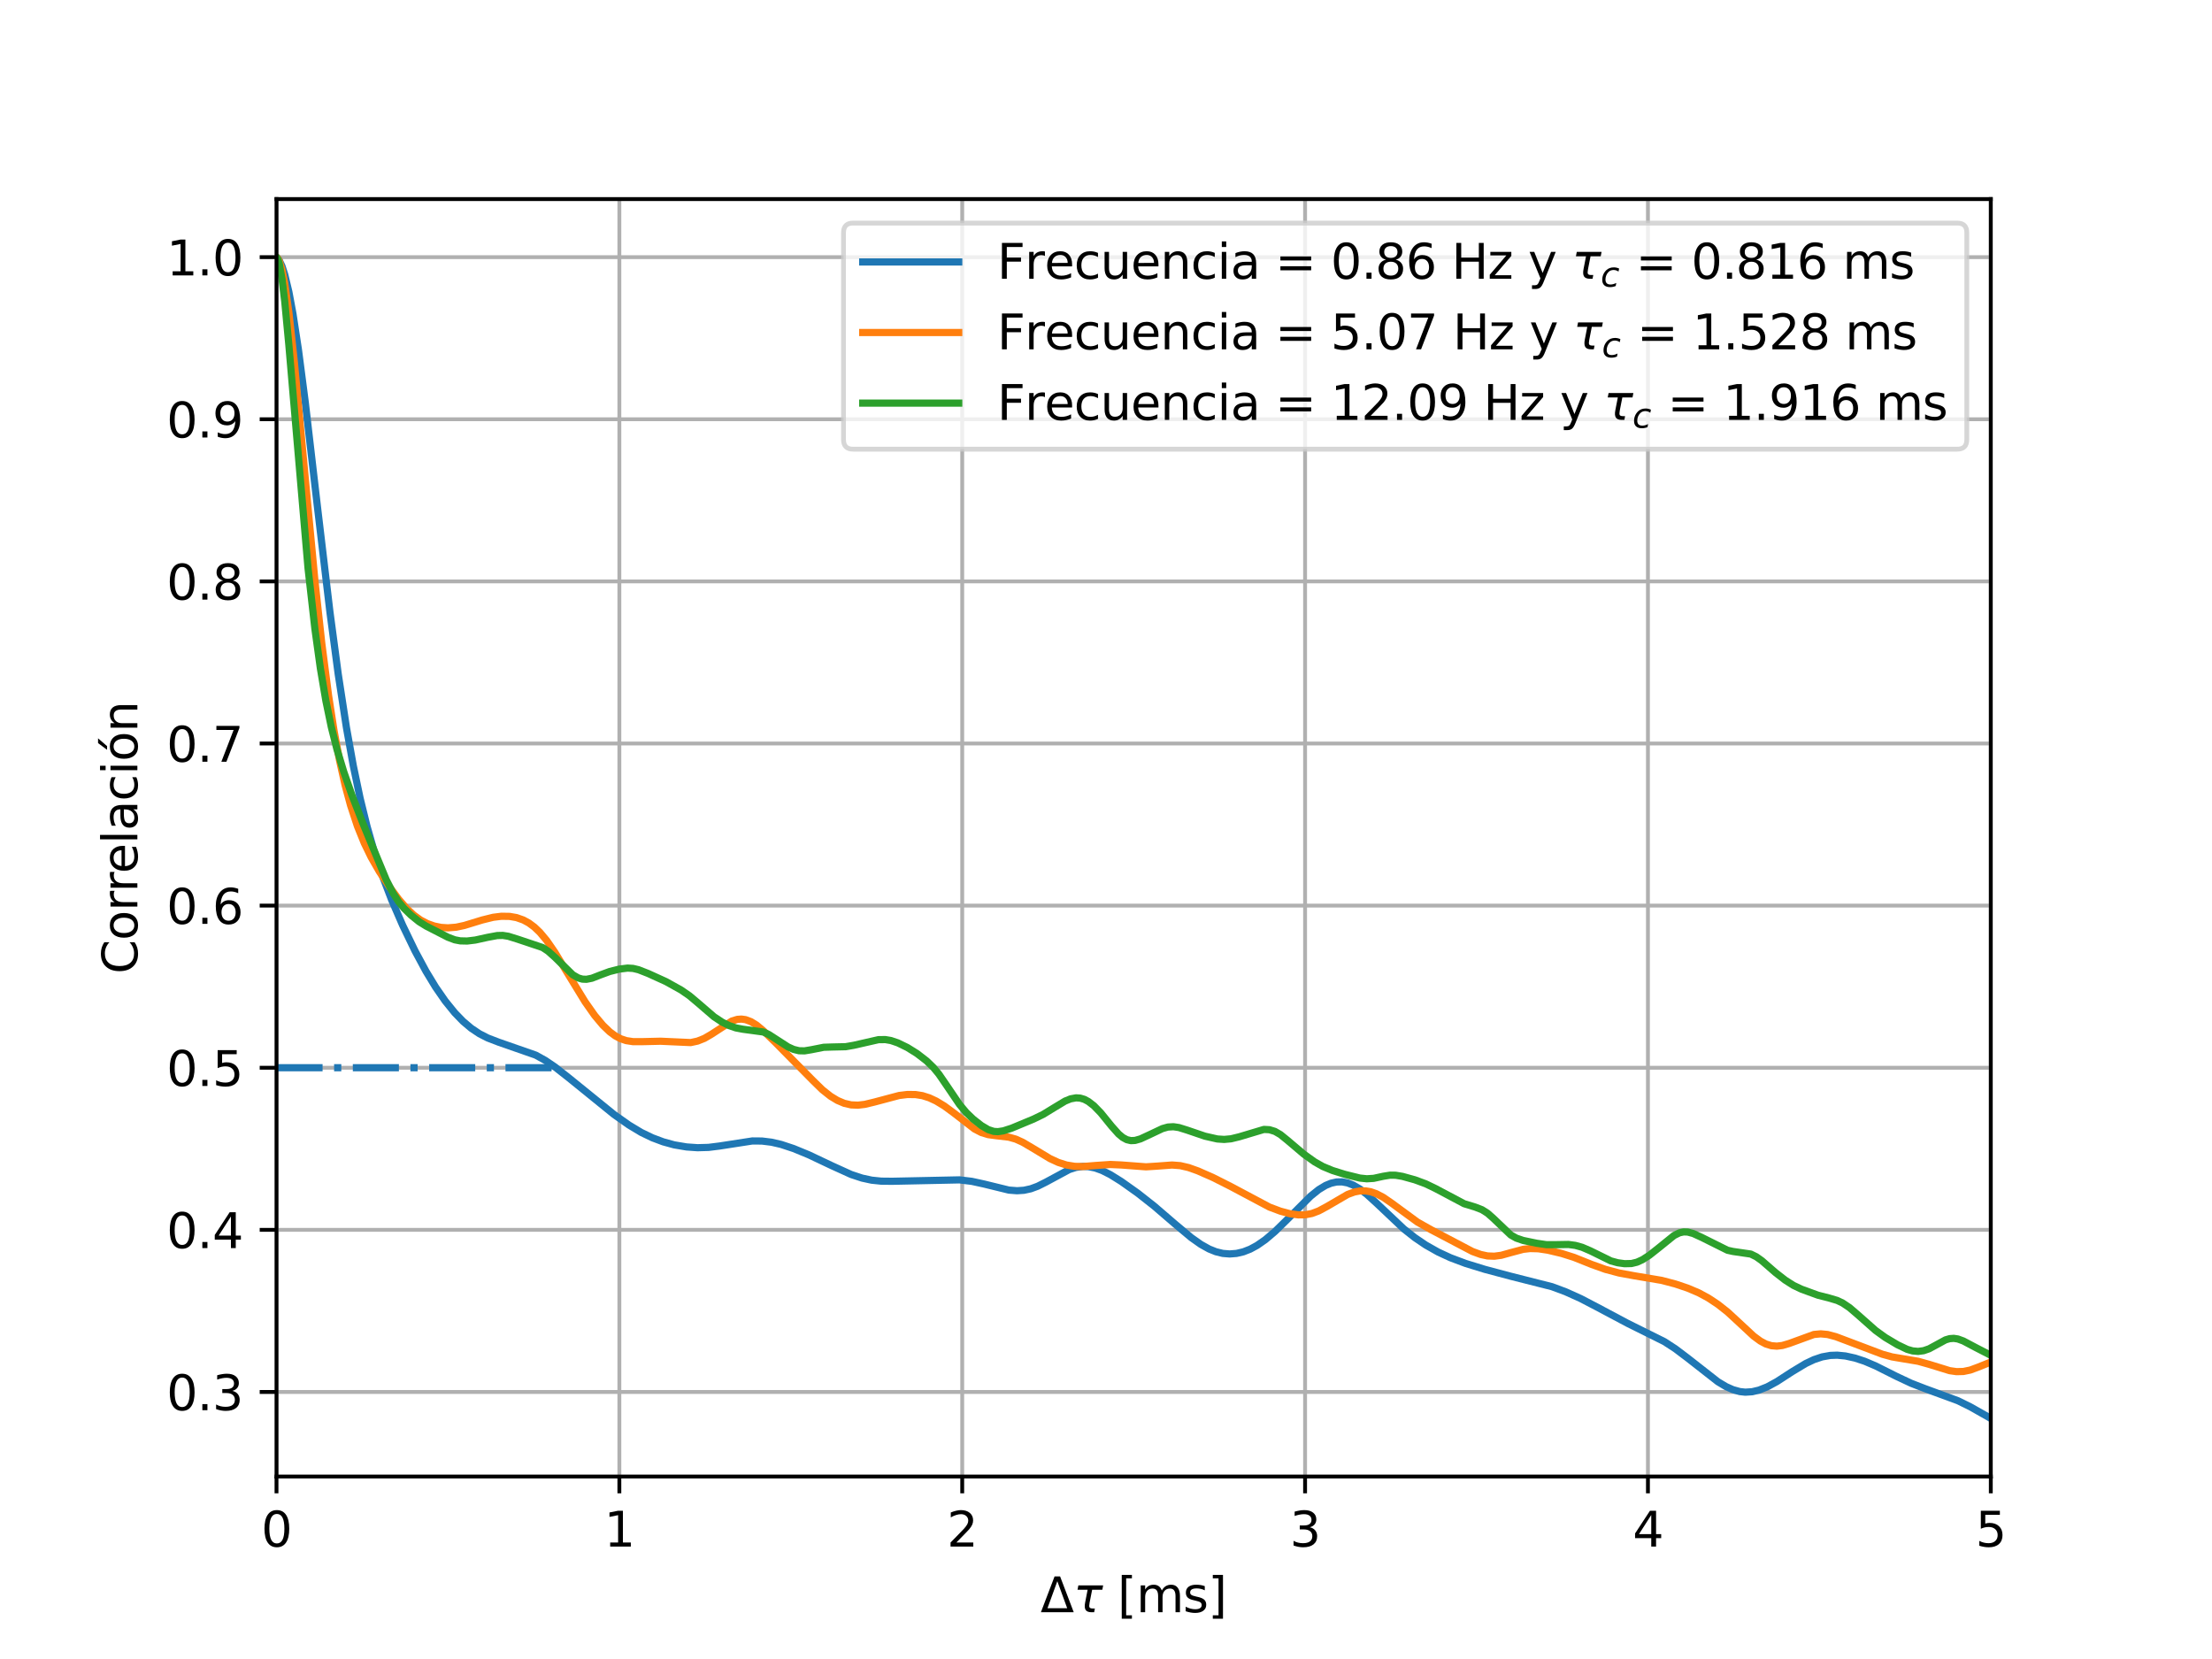 <?xml version="1.0" encoding="utf-8" standalone="no"?>
<!DOCTYPE svg PUBLIC "-//W3C//DTD SVG 1.1//EN"
  "http://www.w3.org/Graphics/SVG/1.1/DTD/svg11.dtd">
<svg xmlns:xlink="http://www.w3.org/1999/xlink" width="460.8pt" height="345.6pt" viewBox="0 0 460.8 345.6" xmlns="http://www.w3.org/2000/svg" version="1.1">
 <defs>
  <style type="text/css">*{stroke-linejoin: round; stroke-linecap: butt}</style>
 </defs>
 <g id="figure_1">
  <g id="patch_1">
   <path d="M 0 345.6 
L 460.8 345.6 
L 460.8 0 
L 0 0 
z
" style="fill: #ffffff"/>
  </g>
  <g id="axes_1">
   <g id="patch_2">
    <path d="M 57.6 307.584 
L 414.72 307.584 
L 414.72 41.472 
L 57.6 41.472 
z
" style="fill: #ffffff"/>
   </g>
   <g id="matplotlib.axis_1">
    <g id="xtick_1">
     <g id="line2d_1">
      <path d="M 57.6 307.584 
L 57.6 41.472 
" clip-path="url(#p042ce2ce62)" style="fill: none; stroke: #b0b0b0; stroke-width: 0.8; stroke-linecap: square"/>
     </g>
     <g id="line2d_2">
      <defs>
       <path id="m5cdf545752" d="M 0 0 
L 0 3.5 
" style="stroke: #000000; stroke-width: 0.8"/>
      </defs>
      <g>
       <use xlink:href="#m5cdf545752" x="57.6" y="307.584" style="stroke: #000000; stroke-width: 0.8"/>
      </g>
     </g>
     <g id="text_1">
      <!-- 0 -->
      <g transform="translate(54.419 322.182)scale(0.1 -0.1)">
       <defs>
        <path id="DejaVuSans-30" d="M 2034 4250 
Q 1547 4250 1301 3770 
Q 1056 3291 1056 2328 
Q 1056 1369 1301 889 
Q 1547 409 2034 409 
Q 2525 409 2770 889 
Q 3016 1369 3016 2328 
Q 3016 3291 2770 3770 
Q 2525 4250 2034 4250 
z
M 2034 4750 
Q 2819 4750 3233 4129 
Q 3647 3509 3647 2328 
Q 3647 1150 3233 529 
Q 2819 -91 2034 -91 
Q 1250 -91 836 529 
Q 422 1150 422 2328 
Q 422 3509 836 4129 
Q 1250 4750 2034 4750 
z
" transform="scale(0.016)"/>
       </defs>
       <use xlink:href="#DejaVuSans-30"/>
      </g>
     </g>
    </g>
    <g id="xtick_2">
     <g id="line2d_3">
      <path d="M 129.024 307.584 
L 129.024 41.472 
" clip-path="url(#p042ce2ce62)" style="fill: none; stroke: #b0b0b0; stroke-width: 0.8; stroke-linecap: square"/>
     </g>
     <g id="line2d_4">
      <g>
       <use xlink:href="#m5cdf545752" x="129.024" y="307.584" style="stroke: #000000; stroke-width: 0.8"/>
      </g>
     </g>
     <g id="text_2">
      <!-- 1 -->
      <g transform="translate(125.843 322.182)scale(0.1 -0.1)">
       <defs>
        <path id="DejaVuSans-31" d="M 794 531 
L 1825 531 
L 1825 4091 
L 703 3866 
L 703 4441 
L 1819 4666 
L 2450 4666 
L 2450 531 
L 3481 531 
L 3481 0 
L 794 0 
L 794 531 
z
" transform="scale(0.016)"/>
       </defs>
       <use xlink:href="#DejaVuSans-31"/>
      </g>
     </g>
    </g>
    <g id="xtick_3">
     <g id="line2d_5">
      <path d="M 200.448 307.584 
L 200.448 41.472 
" clip-path="url(#p042ce2ce62)" style="fill: none; stroke: #b0b0b0; stroke-width: 0.8; stroke-linecap: square"/>
     </g>
     <g id="line2d_6">
      <g>
       <use xlink:href="#m5cdf545752" x="200.448" y="307.584" style="stroke: #000000; stroke-width: 0.8"/>
      </g>
     </g>
     <g id="text_3">
      <!-- 2 -->
      <g transform="translate(197.267 322.182)scale(0.1 -0.1)">
       <defs>
        <path id="DejaVuSans-32" d="M 1228 531 
L 3431 531 
L 3431 0 
L 469 0 
L 469 531 
Q 828 903 1448 1529 
Q 2069 2156 2228 2338 
Q 2531 2678 2651 2914 
Q 2772 3150 2772 3378 
Q 2772 3750 2511 3984 
Q 2250 4219 1831 4219 
Q 1534 4219 1204 4116 
Q 875 4013 500 3803 
L 500 4441 
Q 881 4594 1212 4672 
Q 1544 4750 1819 4750 
Q 2544 4750 2975 4387 
Q 3406 4025 3406 3419 
Q 3406 3131 3298 2873 
Q 3191 2616 2906 2266 
Q 2828 2175 2409 1742 
Q 1991 1309 1228 531 
z
" transform="scale(0.016)"/>
       </defs>
       <use xlink:href="#DejaVuSans-32"/>
      </g>
     </g>
    </g>
    <g id="xtick_4">
     <g id="line2d_7">
      <path d="M 271.872 307.584 
L 271.872 41.472 
" clip-path="url(#p042ce2ce62)" style="fill: none; stroke: #b0b0b0; stroke-width: 0.8; stroke-linecap: square"/>
     </g>
     <g id="line2d_8">
      <g>
       <use xlink:href="#m5cdf545752" x="271.872" y="307.584" style="stroke: #000000; stroke-width: 0.8"/>
      </g>
     </g>
     <g id="text_4">
      <!-- 3 -->
      <g transform="translate(268.691 322.182)scale(0.1 -0.1)">
       <defs>
        <path id="DejaVuSans-33" d="M 2597 2516 
Q 3050 2419 3304 2112 
Q 3559 1806 3559 1356 
Q 3559 666 3084 287 
Q 2609 -91 1734 -91 
Q 1441 -91 1130 -33 
Q 819 25 488 141 
L 488 750 
Q 750 597 1062 519 
Q 1375 441 1716 441 
Q 2309 441 2620 675 
Q 2931 909 2931 1356 
Q 2931 1769 2642 2001 
Q 2353 2234 1838 2234 
L 1294 2234 
L 1294 2753 
L 1863 2753 
Q 2328 2753 2575 2939 
Q 2822 3125 2822 3475 
Q 2822 3834 2567 4026 
Q 2313 4219 1838 4219 
Q 1578 4219 1281 4162 
Q 984 4106 628 3988 
L 628 4550 
Q 988 4650 1302 4700 
Q 1616 4750 1894 4750 
Q 2613 4750 3031 4423 
Q 3450 4097 3450 3541 
Q 3450 3153 3228 2886 
Q 3006 2619 2597 2516 
z
" transform="scale(0.016)"/>
       </defs>
       <use xlink:href="#DejaVuSans-33"/>
      </g>
     </g>
    </g>
    <g id="xtick_5">
     <g id="line2d_9">
      <path d="M 343.296 307.584 
L 343.296 41.472 
" clip-path="url(#p042ce2ce62)" style="fill: none; stroke: #b0b0b0; stroke-width: 0.8; stroke-linecap: square"/>
     </g>
     <g id="line2d_10">
      <g>
       <use xlink:href="#m5cdf545752" x="343.296" y="307.584" style="stroke: #000000; stroke-width: 0.8"/>
      </g>
     </g>
     <g id="text_5">
      <!-- 4 -->
      <g transform="translate(340.115 322.182)scale(0.1 -0.1)">
       <defs>
        <path id="DejaVuSans-34" d="M 2419 4116 
L 825 1625 
L 2419 1625 
L 2419 4116 
z
M 2253 4666 
L 3047 4666 
L 3047 1625 
L 3713 1625 
L 3713 1100 
L 3047 1100 
L 3047 0 
L 2419 0 
L 2419 1100 
L 313 1100 
L 313 1709 
L 2253 4666 
z
" transform="scale(0.016)"/>
       </defs>
       <use xlink:href="#DejaVuSans-34"/>
      </g>
     </g>
    </g>
    <g id="xtick_6">
     <g id="line2d_11">
      <path d="M 414.72 307.584 
L 414.72 41.472 
" clip-path="url(#p042ce2ce62)" style="fill: none; stroke: #b0b0b0; stroke-width: 0.8; stroke-linecap: square"/>
     </g>
     <g id="line2d_12">
      <g>
       <use xlink:href="#m5cdf545752" x="414.72" y="307.584" style="stroke: #000000; stroke-width: 0.8"/>
      </g>
     </g>
     <g id="text_6">
      <!-- 5 -->
      <g transform="translate(411.539 322.182)scale(0.1 -0.1)">
       <defs>
        <path id="DejaVuSans-35" d="M 691 4666 
L 3169 4666 
L 3169 4134 
L 1269 4134 
L 1269 2991 
Q 1406 3038 1543 3061 
Q 1681 3084 1819 3084 
Q 2600 3084 3056 2656 
Q 3513 2228 3513 1497 
Q 3513 744 3044 326 
Q 2575 -91 1722 -91 
Q 1428 -91 1123 -41 
Q 819 9 494 109 
L 494 744 
Q 775 591 1075 516 
Q 1375 441 1709 441 
Q 2250 441 2565 725 
Q 2881 1009 2881 1497 
Q 2881 1984 2565 2268 
Q 2250 2553 1709 2553 
Q 1456 2553 1204 2497 
Q 953 2441 691 2322 
L 691 4666 
z
" transform="scale(0.016)"/>
       </defs>
       <use xlink:href="#DejaVuSans-35"/>
      </g>
     </g>
    </g>
    <g id="text_7">
     <!-- $\Delta \tau$ [ms] -->
     <g transform="translate(216.76 335.861)scale(0.1 -0.1)">
      <defs>
       <path id="DejaVuSans-394" d="M 2188 4044 
L 906 525 
L 3472 525 
L 2188 4044 
z
M 50 0 
L 1831 4666 
L 2547 4666 
L 4325 0 
L 50 0 
z
" transform="scale(0.016)"/>
       <path id="DejaVuSans-Oblique-3c4" d="M 2103 638 
Q 2188 488 2525 488 
L 2800 488 
L 2706 0 
L 2363 0 
Q 1800 0 1600 300 
Q 1403 606 1534 1269 
L 1856 2925 
L 541 2925 
L 653 3500 
L 3881 3500 
L 3769 2925 
L 2444 2925 
L 2113 1234 
Q 2025 781 2103 638 
z
" transform="scale(0.016)"/>
       <path id="DejaVuSans-20" transform="scale(0.016)"/>
       <path id="DejaVuSans-5b" d="M 550 4863 
L 1875 4863 
L 1875 4416 
L 1125 4416 
L 1125 -397 
L 1875 -397 
L 1875 -844 
L 550 -844 
L 550 4863 
z
" transform="scale(0.016)"/>
       <path id="DejaVuSans-6d" d="M 3328 2828 
Q 3544 3216 3844 3400 
Q 4144 3584 4550 3584 
Q 5097 3584 5394 3201 
Q 5691 2819 5691 2113 
L 5691 0 
L 5113 0 
L 5113 2094 
Q 5113 2597 4934 2840 
Q 4756 3084 4391 3084 
Q 3944 3084 3684 2787 
Q 3425 2491 3425 1978 
L 3425 0 
L 2847 0 
L 2847 2094 
Q 2847 2600 2669 2842 
Q 2491 3084 2119 3084 
Q 1678 3084 1418 2786 
Q 1159 2488 1159 1978 
L 1159 0 
L 581 0 
L 581 3500 
L 1159 3500 
L 1159 2956 
Q 1356 3278 1631 3431 
Q 1906 3584 2284 3584 
Q 2666 3584 2933 3390 
Q 3200 3197 3328 2828 
z
" transform="scale(0.016)"/>
       <path id="DejaVuSans-73" d="M 2834 3397 
L 2834 2853 
Q 2591 2978 2328 3040 
Q 2066 3103 1784 3103 
Q 1356 3103 1142 2972 
Q 928 2841 928 2578 
Q 928 2378 1081 2264 
Q 1234 2150 1697 2047 
L 1894 2003 
Q 2506 1872 2764 1633 
Q 3022 1394 3022 966 
Q 3022 478 2636 193 
Q 2250 -91 1575 -91 
Q 1294 -91 989 -36 
Q 684 19 347 128 
L 347 722 
Q 666 556 975 473 
Q 1284 391 1588 391 
Q 1994 391 2212 530 
Q 2431 669 2431 922 
Q 2431 1156 2273 1281 
Q 2116 1406 1581 1522 
L 1381 1569 
Q 847 1681 609 1914 
Q 372 2147 372 2553 
Q 372 3047 722 3315 
Q 1072 3584 1716 3584 
Q 2034 3584 2315 3537 
Q 2597 3491 2834 3397 
z
" transform="scale(0.016)"/>
       <path id="DejaVuSans-5d" d="M 1947 4863 
L 1947 -844 
L 622 -844 
L 622 -397 
L 1369 -397 
L 1369 4416 
L 622 4416 
L 622 4863 
L 1947 4863 
z
" transform="scale(0.016)"/>
      </defs>
      <use xlink:href="#DejaVuSans-394" transform="translate(0 0.016)"/>
      <use xlink:href="#DejaVuSans-Oblique-3c4" transform="translate(68.408 0.016)"/>
      <use xlink:href="#DejaVuSans-20" transform="translate(128.613 0.016)"/>
      <use xlink:href="#DejaVuSans-5b" transform="translate(160.4 0.016)"/>
      <use xlink:href="#DejaVuSans-6d" transform="translate(199.414 0.016)"/>
      <use xlink:href="#DejaVuSans-73" transform="translate(296.826 0.016)"/>
      <use xlink:href="#DejaVuSans-5d" transform="translate(348.926 0.016)"/>
     </g>
    </g>
   </g>
   <g id="matplotlib.axis_2">
    <g id="ytick_1">
     <g id="line2d_13">
      <path d="M 57.6 289.972 
L 414.72 289.972 
" clip-path="url(#p042ce2ce62)" style="fill: none; stroke: #b0b0b0; stroke-width: 0.8; stroke-linecap: square"/>
     </g>
     <g id="line2d_14">
      <defs>
       <path id="mdf284d1ed4" d="M 0 0 
L -3.5 0 
" style="stroke: #000000; stroke-width: 0.8"/>
      </defs>
      <g>
       <use xlink:href="#mdf284d1ed4" x="57.6" y="289.972" style="stroke: #000000; stroke-width: 0.8"/>
      </g>
     </g>
     <g id="text_8">
      <!-- 0.3 -->
      <g transform="translate(34.697 293.771)scale(0.1 -0.1)">
       <defs>
        <path id="DejaVuSans-2e" d="M 684 794 
L 1344 794 
L 1344 0 
L 684 0 
L 684 794 
z
" transform="scale(0.016)"/>
       </defs>
       <use xlink:href="#DejaVuSans-30"/>
       <use xlink:href="#DejaVuSans-2e" x="63.623"/>
       <use xlink:href="#DejaVuSans-33" x="95.41"/>
      </g>
     </g>
    </g>
    <g id="ytick_2">
     <g id="line2d_15">
      <path d="M 57.6 256.2 
L 414.72 256.2 
" clip-path="url(#p042ce2ce62)" style="fill: none; stroke: #b0b0b0; stroke-width: 0.8; stroke-linecap: square"/>
     </g>
     <g id="line2d_16">
      <g>
       <use xlink:href="#mdf284d1ed4" x="57.6" y="256.2" style="stroke: #000000; stroke-width: 0.8"/>
      </g>
     </g>
     <g id="text_9">
      <!-- 0.4 -->
      <g transform="translate(34.697 259.999)scale(0.1 -0.1)">
       <use xlink:href="#DejaVuSans-30"/>
       <use xlink:href="#DejaVuSans-2e" x="63.623"/>
       <use xlink:href="#DejaVuSans-34" x="95.41"/>
      </g>
     </g>
    </g>
    <g id="ytick_3">
     <g id="line2d_17">
      <path d="M 57.6 222.428 
L 414.72 222.428 
" clip-path="url(#p042ce2ce62)" style="fill: none; stroke: #b0b0b0; stroke-width: 0.8; stroke-linecap: square"/>
     </g>
     <g id="line2d_18">
      <g>
       <use xlink:href="#mdf284d1ed4" x="57.6" y="222.428" style="stroke: #000000; stroke-width: 0.8"/>
      </g>
     </g>
     <g id="text_10">
      <!-- 0.5 -->
      <g transform="translate(34.697 226.227)scale(0.1 -0.1)">
       <use xlink:href="#DejaVuSans-30"/>
       <use xlink:href="#DejaVuSans-2e" x="63.623"/>
       <use xlink:href="#DejaVuSans-35" x="95.41"/>
      </g>
     </g>
    </g>
    <g id="ytick_4">
     <g id="line2d_19">
      <path d="M 57.6 188.656 
L 414.72 188.656 
" clip-path="url(#p042ce2ce62)" style="fill: none; stroke: #b0b0b0; stroke-width: 0.8; stroke-linecap: square"/>
     </g>
     <g id="line2d_20">
      <g>
       <use xlink:href="#mdf284d1ed4" x="57.6" y="188.656" style="stroke: #000000; stroke-width: 0.8"/>
      </g>
     </g>
     <g id="text_11">
      <!-- 0.6 -->
      <g transform="translate(34.697 192.455)scale(0.1 -0.1)">
       <defs>
        <path id="DejaVuSans-36" d="M 2113 2584 
Q 1688 2584 1439 2293 
Q 1191 2003 1191 1497 
Q 1191 994 1439 701 
Q 1688 409 2113 409 
Q 2538 409 2786 701 
Q 3034 994 3034 1497 
Q 3034 2003 2786 2293 
Q 2538 2584 2113 2584 
z
M 3366 4563 
L 3366 3988 
Q 3128 4100 2886 4159 
Q 2644 4219 2406 4219 
Q 1781 4219 1451 3797 
Q 1122 3375 1075 2522 
Q 1259 2794 1537 2939 
Q 1816 3084 2150 3084 
Q 2853 3084 3261 2657 
Q 3669 2231 3669 1497 
Q 3669 778 3244 343 
Q 2819 -91 2113 -91 
Q 1303 -91 875 529 
Q 447 1150 447 2328 
Q 447 3434 972 4092 
Q 1497 4750 2381 4750 
Q 2619 4750 2861 4703 
Q 3103 4656 3366 4563 
z
" transform="scale(0.016)"/>
       </defs>
       <use xlink:href="#DejaVuSans-30"/>
       <use xlink:href="#DejaVuSans-2e" x="63.623"/>
       <use xlink:href="#DejaVuSans-36" x="95.41"/>
      </g>
     </g>
    </g>
    <g id="ytick_5">
     <g id="line2d_21">
      <path d="M 57.6 154.884 
L 414.72 154.884 
" clip-path="url(#p042ce2ce62)" style="fill: none; stroke: #b0b0b0; stroke-width: 0.8; stroke-linecap: square"/>
     </g>
     <g id="line2d_22">
      <g>
       <use xlink:href="#mdf284d1ed4" x="57.6" y="154.884" style="stroke: #000000; stroke-width: 0.8"/>
      </g>
     </g>
     <g id="text_12">
      <!-- 0.7 -->
      <g transform="translate(34.697 158.683)scale(0.1 -0.1)">
       <defs>
        <path id="DejaVuSans-37" d="M 525 4666 
L 3525 4666 
L 3525 4397 
L 1831 0 
L 1172 0 
L 2766 4134 
L 525 4134 
L 525 4666 
z
" transform="scale(0.016)"/>
       </defs>
       <use xlink:href="#DejaVuSans-30"/>
       <use xlink:href="#DejaVuSans-2e" x="63.623"/>
       <use xlink:href="#DejaVuSans-37" x="95.41"/>
      </g>
     </g>
    </g>
    <g id="ytick_6">
     <g id="line2d_23">
      <path d="M 57.6 121.112 
L 414.72 121.112 
" clip-path="url(#p042ce2ce62)" style="fill: none; stroke: #b0b0b0; stroke-width: 0.8; stroke-linecap: square"/>
     </g>
     <g id="line2d_24">
      <g>
       <use xlink:href="#mdf284d1ed4" x="57.6" y="121.112" style="stroke: #000000; stroke-width: 0.8"/>
      </g>
     </g>
     <g id="text_13">
      <!-- 0.8 -->
      <g transform="translate(34.697 124.911)scale(0.1 -0.1)">
       <defs>
        <path id="DejaVuSans-38" d="M 2034 2216 
Q 1584 2216 1326 1975 
Q 1069 1734 1069 1313 
Q 1069 891 1326 650 
Q 1584 409 2034 409 
Q 2484 409 2743 651 
Q 3003 894 3003 1313 
Q 3003 1734 2745 1975 
Q 2488 2216 2034 2216 
z
M 1403 2484 
Q 997 2584 770 2862 
Q 544 3141 544 3541 
Q 544 4100 942 4425 
Q 1341 4750 2034 4750 
Q 2731 4750 3128 4425 
Q 3525 4100 3525 3541 
Q 3525 3141 3298 2862 
Q 3072 2584 2669 2484 
Q 3125 2378 3379 2068 
Q 3634 1759 3634 1313 
Q 3634 634 3220 271 
Q 2806 -91 2034 -91 
Q 1263 -91 848 271 
Q 434 634 434 1313 
Q 434 1759 690 2068 
Q 947 2378 1403 2484 
z
M 1172 3481 
Q 1172 3119 1398 2916 
Q 1625 2713 2034 2713 
Q 2441 2713 2670 2916 
Q 2900 3119 2900 3481 
Q 2900 3844 2670 4047 
Q 2441 4250 2034 4250 
Q 1625 4250 1398 4047 
Q 1172 3844 1172 3481 
z
" transform="scale(0.016)"/>
       </defs>
       <use xlink:href="#DejaVuSans-30"/>
       <use xlink:href="#DejaVuSans-2e" x="63.623"/>
       <use xlink:href="#DejaVuSans-38" x="95.41"/>
      </g>
     </g>
    </g>
    <g id="ytick_7">
     <g id="line2d_25">
      <path d="M 57.6 87.34 
L 414.72 87.34 
" clip-path="url(#p042ce2ce62)" style="fill: none; stroke: #b0b0b0; stroke-width: 0.8; stroke-linecap: square"/>
     </g>
     <g id="line2d_26">
      <g>
       <use xlink:href="#mdf284d1ed4" x="57.6" y="87.34" style="stroke: #000000; stroke-width: 0.8"/>
      </g>
     </g>
     <g id="text_14">
      <!-- 0.9 -->
      <g transform="translate(34.697 91.139)scale(0.1 -0.1)">
       <defs>
        <path id="DejaVuSans-39" d="M 703 97 
L 703 672 
Q 941 559 1184 500 
Q 1428 441 1663 441 
Q 2288 441 2617 861 
Q 2947 1281 2994 2138 
Q 2813 1869 2534 1725 
Q 2256 1581 1919 1581 
Q 1219 1581 811 2004 
Q 403 2428 403 3163 
Q 403 3881 828 4315 
Q 1253 4750 1959 4750 
Q 2769 4750 3195 4129 
Q 3622 3509 3622 2328 
Q 3622 1225 3098 567 
Q 2575 -91 1691 -91 
Q 1453 -91 1209 -44 
Q 966 3 703 97 
z
M 1959 2075 
Q 2384 2075 2632 2365 
Q 2881 2656 2881 3163 
Q 2881 3666 2632 3958 
Q 2384 4250 1959 4250 
Q 1534 4250 1286 3958 
Q 1038 3666 1038 3163 
Q 1038 2656 1286 2365 
Q 1534 2075 1959 2075 
z
" transform="scale(0.016)"/>
       </defs>
       <use xlink:href="#DejaVuSans-30"/>
       <use xlink:href="#DejaVuSans-2e" x="63.623"/>
       <use xlink:href="#DejaVuSans-39" x="95.41"/>
      </g>
     </g>
    </g>
    <g id="ytick_8">
     <g id="line2d_27">
      <path d="M 57.6 53.568 
L 414.72 53.568 
" clip-path="url(#p042ce2ce62)" style="fill: none; stroke: #b0b0b0; stroke-width: 0.8; stroke-linecap: square"/>
     </g>
     <g id="line2d_28">
      <g>
       <use xlink:href="#mdf284d1ed4" x="57.6" y="53.568" style="stroke: #000000; stroke-width: 0.8"/>
      </g>
     </g>
     <g id="text_15">
      <!-- 1.0 -->
      <g transform="translate(34.697 57.367)scale(0.1 -0.1)">
       <use xlink:href="#DejaVuSans-31"/>
       <use xlink:href="#DejaVuSans-2e" x="63.623"/>
       <use xlink:href="#DejaVuSans-30" x="95.41"/>
      </g>
     </g>
    </g>
    <g id="text_16">
     <!-- Correlación -->
     <g transform="translate(28.617 202.886)rotate(-90)scale(0.1 -0.1)">
      <defs>
       <path id="DejaVuSans-43" d="M 4122 4306 
L 4122 3641 
Q 3803 3938 3442 4084 
Q 3081 4231 2675 4231 
Q 1875 4231 1450 3742 
Q 1025 3253 1025 2328 
Q 1025 1406 1450 917 
Q 1875 428 2675 428 
Q 3081 428 3442 575 
Q 3803 722 4122 1019 
L 4122 359 
Q 3791 134 3420 21 
Q 3050 -91 2638 -91 
Q 1578 -91 968 557 
Q 359 1206 359 2328 
Q 359 3453 968 4101 
Q 1578 4750 2638 4750 
Q 3056 4750 3426 4639 
Q 3797 4528 4122 4306 
z
" transform="scale(0.016)"/>
       <path id="DejaVuSans-6f" d="M 1959 3097 
Q 1497 3097 1228 2736 
Q 959 2375 959 1747 
Q 959 1119 1226 758 
Q 1494 397 1959 397 
Q 2419 397 2687 759 
Q 2956 1122 2956 1747 
Q 2956 2369 2687 2733 
Q 2419 3097 1959 3097 
z
M 1959 3584 
Q 2709 3584 3137 3096 
Q 3566 2609 3566 1747 
Q 3566 888 3137 398 
Q 2709 -91 1959 -91 
Q 1206 -91 779 398 
Q 353 888 353 1747 
Q 353 2609 779 3096 
Q 1206 3584 1959 3584 
z
" transform="scale(0.016)"/>
       <path id="DejaVuSans-72" d="M 2631 2963 
Q 2534 3019 2420 3045 
Q 2306 3072 2169 3072 
Q 1681 3072 1420 2755 
Q 1159 2438 1159 1844 
L 1159 0 
L 581 0 
L 581 3500 
L 1159 3500 
L 1159 2956 
Q 1341 3275 1631 3429 
Q 1922 3584 2338 3584 
Q 2397 3584 2469 3576 
Q 2541 3569 2628 3553 
L 2631 2963 
z
" transform="scale(0.016)"/>
       <path id="DejaVuSans-65" d="M 3597 1894 
L 3597 1613 
L 953 1613 
Q 991 1019 1311 708 
Q 1631 397 2203 397 
Q 2534 397 2845 478 
Q 3156 559 3463 722 
L 3463 178 
Q 3153 47 2828 -22 
Q 2503 -91 2169 -91 
Q 1331 -91 842 396 
Q 353 884 353 1716 
Q 353 2575 817 3079 
Q 1281 3584 2069 3584 
Q 2775 3584 3186 3129 
Q 3597 2675 3597 1894 
z
M 3022 2063 
Q 3016 2534 2758 2815 
Q 2500 3097 2075 3097 
Q 1594 3097 1305 2825 
Q 1016 2553 972 2059 
L 3022 2063 
z
" transform="scale(0.016)"/>
       <path id="DejaVuSans-6c" d="M 603 4863 
L 1178 4863 
L 1178 0 
L 603 0 
L 603 4863 
z
" transform="scale(0.016)"/>
       <path id="DejaVuSans-61" d="M 2194 1759 
Q 1497 1759 1228 1600 
Q 959 1441 959 1056 
Q 959 750 1161 570 
Q 1363 391 1709 391 
Q 2188 391 2477 730 
Q 2766 1069 2766 1631 
L 2766 1759 
L 2194 1759 
z
M 3341 1997 
L 3341 0 
L 2766 0 
L 2766 531 
Q 2569 213 2275 61 
Q 1981 -91 1556 -91 
Q 1019 -91 701 211 
Q 384 513 384 1019 
Q 384 1609 779 1909 
Q 1175 2209 1959 2209 
L 2766 2209 
L 2766 2266 
Q 2766 2663 2505 2880 
Q 2244 3097 1772 3097 
Q 1472 3097 1187 3025 
Q 903 2953 641 2809 
L 641 3341 
Q 956 3463 1253 3523 
Q 1550 3584 1831 3584 
Q 2591 3584 2966 3190 
Q 3341 2797 3341 1997 
z
" transform="scale(0.016)"/>
       <path id="DejaVuSans-63" d="M 3122 3366 
L 3122 2828 
Q 2878 2963 2633 3030 
Q 2388 3097 2138 3097 
Q 1578 3097 1268 2742 
Q 959 2388 959 1747 
Q 959 1106 1268 751 
Q 1578 397 2138 397 
Q 2388 397 2633 464 
Q 2878 531 3122 666 
L 3122 134 
Q 2881 22 2623 -34 
Q 2366 -91 2075 -91 
Q 1284 -91 818 406 
Q 353 903 353 1747 
Q 353 2603 823 3093 
Q 1294 3584 2113 3584 
Q 2378 3584 2631 3529 
Q 2884 3475 3122 3366 
z
" transform="scale(0.016)"/>
       <path id="DejaVuSans-69" d="M 603 3500 
L 1178 3500 
L 1178 0 
L 603 0 
L 603 3500 
z
M 603 4863 
L 1178 4863 
L 1178 4134 
L 603 4134 
L 603 4863 
z
" transform="scale(0.016)"/>
       <path id="DejaVuSans-f3" d="M 1959 3097 
Q 1497 3097 1228 2736 
Q 959 2375 959 1747 
Q 959 1119 1226 758 
Q 1494 397 1959 397 
Q 2419 397 2687 759 
Q 2956 1122 2956 1747 
Q 2956 2369 2687 2733 
Q 2419 3097 1959 3097 
z
M 1959 3584 
Q 2709 3584 3137 3096 
Q 3566 2609 3566 1747 
Q 3566 888 3137 398 
Q 2709 -91 1959 -91 
Q 1206 -91 779 398 
Q 353 888 353 1747 
Q 353 2609 779 3096 
Q 1206 3584 1959 3584 
z
M 2394 5119 
L 3016 5119 
L 1998 3944 
L 1519 3944 
L 2394 5119 
z
" transform="scale(0.016)"/>
       <path id="DejaVuSans-6e" d="M 3513 2113 
L 3513 0 
L 2938 0 
L 2938 2094 
Q 2938 2591 2744 2837 
Q 2550 3084 2163 3084 
Q 1697 3084 1428 2787 
Q 1159 2491 1159 1978 
L 1159 0 
L 581 0 
L 581 3500 
L 1159 3500 
L 1159 2956 
Q 1366 3272 1645 3428 
Q 1925 3584 2291 3584 
Q 2894 3584 3203 3211 
Q 3513 2838 3513 2113 
z
" transform="scale(0.016)"/>
      </defs>
      <use xlink:href="#DejaVuSans-43"/>
      <use xlink:href="#DejaVuSans-6f" x="69.824"/>
      <use xlink:href="#DejaVuSans-72" x="131.006"/>
      <use xlink:href="#DejaVuSans-72" x="170.369"/>
      <use xlink:href="#DejaVuSans-65" x="209.232"/>
      <use xlink:href="#DejaVuSans-6c" x="270.756"/>
      <use xlink:href="#DejaVuSans-61" x="298.539"/>
      <use xlink:href="#DejaVuSans-63" x="359.818"/>
      <use xlink:href="#DejaVuSans-69" x="414.799"/>
      <use xlink:href="#DejaVuSans-f3" x="442.582"/>
      <use xlink:href="#DejaVuSans-6e" x="503.764"/>
     </g>
    </g>
   </g>
   <g id="line2d_29">
    <path d="M 57.314 53.842 
L 57.6 53.568 
L 58.171 54.245 
L 58.743 55.462 
L 59.314 57.215 
L 60.171 60.786 
L 61.028 65.387 
L 62.171 72.874 
L 63.6 83.876 
L 66.171 105.947 
L 68.742 127.571 
L 70.456 140.421 
L 72.17 151.578 
L 73.599 159.527 
L 75.027 166.334 
L 76.456 172.145 
L 77.884 177.131 
L 79.599 182.287 
L 81.598 187.5 
L 83.884 192.766 
L 86.455 198.09 
L 88.741 202.331 
L 90.741 205.63 
L 92.741 208.516 
L 94.74 210.987 
L 96.455 212.759 
L 98.169 214.208 
L 99.883 215.353 
L 101.597 216.229 
L 103.883 217.107 
L 111.597 219.799 
L 113.596 220.903 
L 115.596 222.261 
L 118.453 224.505 
L 127.881 232.147 
L 131.024 234.367 
L 133.595 235.912 
L 135.881 237.014 
L 138.166 237.869 
L 140.452 238.496 
L 143.023 238.929 
L 145.309 239.089 
L 147.594 239.024 
L 149.88 238.738 
L 156.737 237.68 
L 158.736 237.698 
L 160.736 237.945 
L 162.736 238.408 
L 165.307 239.259 
L 168.45 240.553 
L 173.307 242.849 
L 177.307 244.666 
L 179.592 245.42 
L 181.592 245.852 
L 183.592 246.058 
L 185.878 246.081 
L 199.877 245.787 
L 202.448 246.097 
L 205.019 246.658 
L 210.162 247.917 
L 211.876 248.051 
L 213.304 247.956 
L 214.733 247.644 
L 216.161 247.117 
L 217.875 246.261 
L 222.732 243.644 
L 224.161 243.188 
L 225.589 242.991 
L 226.732 243.031 
L 228.161 243.318 
L 229.589 243.836 
L 231.303 244.7 
L 233.589 246.123 
L 237.017 248.56 
L 240.445 251.258 
L 244.731 254.946 
L 248.159 257.817 
L 250.159 259.23 
L 251.873 260.187 
L 253.302 260.76 
L 254.73 261.108 
L 256.159 261.222 
L 257.587 261.11 
L 259.016 260.776 
L 260.444 260.219 
L 261.873 259.443 
L 263.587 258.251 
L 265.587 256.554 
L 268.158 254.037 
L 273.015 249.189 
L 274.729 247.811 
L 276.157 246.947 
L 277.3 246.478 
L 278.443 246.226 
L 279.586 246.206 
L 280.729 246.424 
L 281.871 246.865 
L 283.3 247.698 
L 284.728 248.791 
L 286.728 250.61 
L 292.442 256.009 
L 294.728 257.818 
L 297.013 259.366 
L 299.585 260.821 
L 302.156 262.011 
L 305.298 263.191 
L 309.298 264.423 
L 314.726 265.867 
L 323.297 268.038 
L 326.154 269.102 
L 329.297 270.519 
L 332.725 272.306 
L 339.011 275.653 
L 346.724 279.489 
L 349.01 280.975 
L 351.581 282.917 
L 357.866 287.839 
L 359.581 288.862 
L 361.009 289.495 
L 362.438 289.891 
L 363.58 290.016 
L 365.009 289.922 
L 366.437 289.583 
L 368.152 288.904 
L 370.151 287.814 
L 373.294 285.775 
L 376.151 284.053 
L 377.865 283.241 
L 379.579 282.664 
L 381.294 282.357 
L 382.722 282.307 
L 384.436 282.473 
L 386.436 282.914 
L 388.436 283.57 
L 390.722 284.543 
L 395.007 286.694 
L 398.15 288.17 
L 401.007 289.273 
L 407.863 291.792 
L 410.435 293.056 
L 414.149 295.153 
L 414.434 295.321 
L 414.434 295.321 
" clip-path="url(#p042ce2ce62)" style="fill: none; stroke: #1f77b4; stroke-width: 1.5; stroke-linecap: square"/>
   </g>
   <g id="LineCollection_1">
    <path d="M 57.6 222.428 
L 115.882 222.428 
" clip-path="url(#p042ce2ce62)" style="fill: none; stroke-dasharray: 9.6,2.4,1.5,2.4; stroke-dashoffset: 0; stroke: #1f77b4; stroke-width: 1.5"/>
   </g>
   <g id="line2d_30">
    <path d="M 57.314 53.834 
L 57.6 53.568 
L 57.886 53.834 
L 58.171 54.363 
L 58.743 56.224 
L 59.314 59.095 
L 60.171 65.061 
L 61.314 75.409 
L 63.028 93.683 
L 65.599 120.95 
L 67.028 133.982 
L 68.456 144.98 
L 69.599 152.313 
L 70.742 158.448 
L 71.885 163.54 
L 73.028 167.771 
L 74.456 172.107 
L 75.885 175.635 
L 77.313 178.572 
L 79.027 181.561 
L 81.027 184.602 
L 83.027 187.304 
L 84.741 189.283 
L 86.17 190.618 
L 87.598 191.653 
L 89.027 192.401 
L 90.455 192.906 
L 91.884 193.197 
L 93.312 193.289 
L 95.026 193.152 
L 96.74 192.786 
L 100.454 191.652 
L 102.74 191.087 
L 104.454 190.875 
L 106.168 190.903 
L 107.597 191.151 
L 109.025 191.654 
L 110.168 192.275 
L 111.311 193.122 
L 112.454 194.211 
L 113.882 195.917 
L 115.596 198.396 
L 118.168 202.628 
L 121.882 208.692 
L 123.881 211.538 
L 125.596 213.581 
L 127.024 214.948 
L 128.167 215.789 
L 129.31 216.394 
L 130.452 216.78 
L 131.881 216.996 
L 133.595 216.999 
L 137.595 216.906 
L 143.88 217.187 
L 145.309 216.88 
L 146.737 216.311 
L 148.166 215.48 
L 152.451 212.702 
L 153.594 212.354 
L 154.451 212.293 
L 155.308 212.409 
L 156.451 212.834 
L 157.594 213.54 
L 159.022 214.724 
L 161.593 217.231 
L 169.307 225.056 
L 171.307 227.011 
L 173.021 228.371 
L 174.45 229.237 
L 175.878 229.84 
L 177.307 230.169 
L 178.735 230.227 
L 180.164 230.057 
L 182.163 229.576 
L 187.306 228.21 
L 189.02 228.001 
L 190.734 228.018 
L 192.163 228.246 
L 193.591 228.699 
L 195.02 229.365 
L 196.734 230.404 
L 198.734 231.88 
L 203.019 235.196 
L 204.448 235.935 
L 205.876 236.367 
L 207.59 236.595 
L 210.162 236.895 
L 211.59 237.296 
L 213.019 237.94 
L 215.018 239.115 
L 218.733 241.357 
L 220.447 242.148 
L 222.161 242.692 
L 223.875 242.97 
L 225.589 243.011 
L 228.161 242.798 
L 231.303 242.582 
L 233.589 242.686 
L 238.731 243.072 
L 241.017 242.927 
L 244.159 242.693 
L 245.874 242.824 
L 247.588 243.222 
L 249.588 243.935 
L 252.73 245.322 
L 256.444 247.196 
L 264.444 251.452 
L 266.729 252.308 
L 268.729 252.841 
L 270.444 253.08 
L 271.872 253.062 
L 273.3 252.791 
L 274.729 252.251 
L 276.443 251.328 
L 280.729 248.829 
L 282.157 248.308 
L 283.3 248.092 
L 284.443 248.078 
L 285.585 248.277 
L 286.728 248.678 
L 288.157 249.427 
L 289.871 250.609 
L 295.299 254.591 
L 298.156 256.196 
L 306.727 260.701 
L 308.441 261.327 
L 309.87 261.634 
L 311.298 261.691 
L 312.727 261.501 
L 314.726 260.946 
L 317.298 260.259 
L 318.726 260.095 
L 320.44 260.139 
L 322.44 260.437 
L 325.297 261.114 
L 327.868 261.925 
L 331.582 263.41 
L 334.439 264.433 
L 337.296 265.192 
L 340.439 265.766 
L 346.153 266.726 
L 349.01 267.478 
L 351.581 268.342 
L 353.867 269.312 
L 355.867 270.393 
L 357.866 271.716 
L 359.866 273.289 
L 362.152 275.398 
L 365.295 278.323 
L 366.723 279.374 
L 367.866 279.979 
L 369.009 280.332 
L 370.151 280.428 
L 371.294 280.29 
L 372.723 279.869 
L 377.865 277.996 
L 379.294 277.864 
L 380.722 277.999 
L 382.436 278.453 
L 385.293 279.528 
L 392.15 282.118 
L 394.15 282.668 
L 396.721 283.102 
L 399.578 283.577 
L 401.864 284.214 
L 406.149 285.534 
L 407.578 285.738 
L 409.006 285.704 
L 410.435 285.408 
L 412.149 284.775 
L 414.434 283.854 
L 414.434 283.854 
" clip-path="url(#p042ce2ce62)" style="fill: none; stroke: #ff7f0e; stroke-width: 1.5; stroke-linecap: square"/>
   </g>
   <g id="line2d_31">
    <path d="M 57.314 54.022 
L 57.6 53.568 
L 57.886 54.022 
L 58.171 54.931 
L 58.743 58.076 
L 59.314 62.753 
L 60.171 71.837 
L 64.171 118.363 
L 65.599 130.986 
L 66.742 139.232 
L 67.885 145.99 
L 69.028 151.489 
L 70.171 156.012 
L 71.599 160.746 
L 73.313 165.656 
L 75.599 171.521 
L 80.456 183.258 
L 81.884 186.07 
L 83.027 187.836 
L 84.17 189.224 
L 85.598 190.627 
L 87.312 192.011 
L 88.741 192.901 
L 93.312 195.244 
L 94.74 195.781 
L 95.883 195.999 
L 97.312 196.033 
L 99.026 195.825 
L 101.597 195.26 
L 103.597 194.889 
L 104.74 194.864 
L 105.883 195.041 
L 107.882 195.663 
L 113.025 197.386 
L 114.168 198.142 
L 115.596 199.416 
L 119.31 203.06 
L 120.453 203.719 
L 121.31 203.968 
L 122.167 204.006 
L 123.31 203.781 
L 125.024 203.113 
L 127.024 202.377 
L 129.024 201.88 
L 130.738 201.669 
L 131.881 201.739 
L 133.024 202.013 
L 135.024 202.795 
L 138.738 204.484 
L 141.88 206.233 
L 143.594 207.413 
L 145.309 208.853 
L 148.737 211.806 
L 150.451 212.94 
L 151.88 213.645 
L 153.308 214.134 
L 154.737 214.405 
L 159.022 214.984 
L 160.165 215.508 
L 161.879 216.615 
L 164.165 218.09 
L 165.307 218.605 
L 166.45 218.888 
L 167.593 218.915 
L 169.021 218.678 
L 171.593 218.168 
L 173.307 218.11 
L 176.164 218.046 
L 177.878 217.747 
L 183.021 216.577 
L 184.449 216.566 
L 185.592 216.761 
L 187.02 217.243 
L 189.02 218.214 
L 191.02 219.46 
L 193.02 221.001 
L 194.448 222.383 
L 195.591 223.768 
L 197.305 226.267 
L 199.877 230.066 
L 201.305 231.772 
L 202.734 233.14 
L 204.448 234.48 
L 205.876 235.324 
L 207.019 235.69 
L 207.876 235.746 
L 209.019 235.575 
L 210.733 235.024 
L 215.304 233.123 
L 217.304 232.151 
L 219.59 230.754 
L 221.875 229.376 
L 223.018 228.911 
L 224.161 228.701 
L 225.018 228.756 
L 225.875 229.008 
L 226.732 229.463 
L 227.875 230.348 
L 229.303 231.815 
L 231.589 234.628 
L 233.017 236.23 
L 233.874 236.946 
L 234.732 237.414 
L 235.589 237.615 
L 236.446 237.575 
L 237.588 237.248 
L 239.588 236.32 
L 242.16 235.104 
L 243.302 234.784 
L 244.445 234.717 
L 245.588 234.889 
L 247.302 235.423 
L 251.016 236.687 
L 253.587 237.269 
L 255.016 237.364 
L 256.444 237.233 
L 258.159 236.815 
L 263.301 235.278 
L 264.444 235.339 
L 265.587 235.689 
L 266.729 236.349 
L 268.158 237.506 
L 271.586 240.41 
L 273.872 242.044 
L 275.586 243.011 
L 277.586 243.835 
L 280.157 244.637 
L 283.3 245.414 
L 284.728 245.562 
L 286.157 245.473 
L 288.157 245.038 
L 289.585 244.808 
L 290.728 244.822 
L 292.156 245.061 
L 294.728 245.772 
L 297.013 246.613 
L 299.013 247.578 
L 305.013 250.759 
L 307.298 251.453 
L 308.727 252.006 
L 309.87 252.727 
L 311.012 253.729 
L 314.726 257.274 
L 315.869 257.918 
L 317.298 258.407 
L 320.155 258.999 
L 322.154 259.29 
L 323.869 259.292 
L 326.726 259.243 
L 328.154 259.433 
L 329.583 259.83 
L 331.297 260.565 
L 335.582 262.672 
L 337.011 263.056 
L 338.439 263.251 
L 339.868 263.216 
L 341.01 262.936 
L 342.153 262.418 
L 343.582 261.505 
L 345.582 259.923 
L 348.724 257.383 
L 349.867 256.815 
L 350.724 256.629 
L 351.581 256.656 
L 352.724 256.962 
L 354.438 257.745 
L 359.866 260.449 
L 361.009 260.701 
L 364.723 261.244 
L 365.866 261.804 
L 367.009 262.616 
L 369.866 265.101 
L 371.866 266.659 
L 373.58 267.753 
L 375.294 268.565 
L 378.722 269.814 
L 381.008 270.396 
L 382.722 270.904 
L 383.865 271.447 
L 385.293 272.406 
L 387.007 273.879 
L 390.722 277.164 
L 392.721 278.608 
L 395.293 280.139 
L 397.293 281.093 
L 398.435 281.42 
L 399.578 281.522 
L 400.721 281.373 
L 401.864 280.979 
L 403.292 280.207 
L 405.292 279.116 
L 406.149 278.867 
L 407.006 278.803 
L 407.863 278.934 
L 409.006 279.353 
L 411.577 280.714 
L 414.434 282.185 
L 414.434 282.185 
" clip-path="url(#p042ce2ce62)" style="fill: none; stroke: #2ca02c; stroke-width: 1.5; stroke-linecap: square"/>
   </g>
   <g id="patch_3">
    <path d="M 57.6 307.584 
L 57.6 41.472 
" style="fill: none; stroke: #000000; stroke-width: 0.8; stroke-linejoin: miter; stroke-linecap: square"/>
   </g>
   <g id="patch_4">
    <path d="M 414.72 307.584 
L 414.72 41.472 
" style="fill: none; stroke: #000000; stroke-width: 0.8; stroke-linejoin: miter; stroke-linecap: square"/>
   </g>
   <g id="patch_5">
    <path d="M 57.6 307.584 
L 414.72 307.584 
" style="fill: none; stroke: #000000; stroke-width: 0.8; stroke-linejoin: miter; stroke-linecap: square"/>
   </g>
   <g id="patch_6">
    <path d="M 57.6 41.472 
L 414.72 41.472 
" style="fill: none; stroke: #000000; stroke-width: 0.8; stroke-linejoin: miter; stroke-linecap: square"/>
   </g>
   <g id="legend_1">
    <g id="patch_7">
     <path d="M 177.72 93.572 
L 407.72 93.572 
Q 409.72 93.572 409.72 91.572 
L 409.72 48.472 
Q 409.72 46.472 407.72 46.472 
L 177.72 46.472 
Q 175.72 46.472 175.72 48.472 
L 175.72 91.572 
Q 175.72 93.572 177.72 93.572 
z
" style="fill: #ffffff; opacity: 0.8; stroke: #cccccc; stroke-linejoin: miter"/>
    </g>
    <g id="line2d_32">
     <path d="M 179.72 54.572 
L 189.72 54.572 
L 199.72 54.572 
" style="fill: none; stroke: #1f77b4; stroke-width: 1.5; stroke-linecap: square"/>
    </g>
    <g id="text_17">
     <!-- Frecuencia = 0.86 Hz y $\tau_c$ = 0.816 ms -->
     <g transform="translate(207.72 58.072)scale(0.1 -0.1)">
      <defs>
       <path id="DejaVuSans-46" d="M 628 4666 
L 3309 4666 
L 3309 4134 
L 1259 4134 
L 1259 2759 
L 3109 2759 
L 3109 2228 
L 1259 2228 
L 1259 0 
L 628 0 
L 628 4666 
z
" transform="scale(0.016)"/>
       <path id="DejaVuSans-75" d="M 544 1381 
L 544 3500 
L 1119 3500 
L 1119 1403 
Q 1119 906 1312 657 
Q 1506 409 1894 409 
Q 2359 409 2629 706 
Q 2900 1003 2900 1516 
L 2900 3500 
L 3475 3500 
L 3475 0 
L 2900 0 
L 2900 538 
Q 2691 219 2414 64 
Q 2138 -91 1772 -91 
Q 1169 -91 856 284 
Q 544 659 544 1381 
z
M 1991 3584 
L 1991 3584 
z
" transform="scale(0.016)"/>
       <path id="DejaVuSans-3d" d="M 678 2906 
L 4684 2906 
L 4684 2381 
L 678 2381 
L 678 2906 
z
M 678 1631 
L 4684 1631 
L 4684 1100 
L 678 1100 
L 678 1631 
z
" transform="scale(0.016)"/>
       <path id="DejaVuSans-48" d="M 628 4666 
L 1259 4666 
L 1259 2753 
L 3553 2753 
L 3553 4666 
L 4184 4666 
L 4184 0 
L 3553 0 
L 3553 2222 
L 1259 2222 
L 1259 0 
L 628 0 
L 628 4666 
z
" transform="scale(0.016)"/>
       <path id="DejaVuSans-7a" d="M 353 3500 
L 3084 3500 
L 3084 2975 
L 922 459 
L 3084 459 
L 3084 0 
L 275 0 
L 275 525 
L 2438 3041 
L 353 3041 
L 353 3500 
z
" transform="scale(0.016)"/>
       <path id="DejaVuSans-79" d="M 2059 -325 
Q 1816 -950 1584 -1140 
Q 1353 -1331 966 -1331 
L 506 -1331 
L 506 -850 
L 844 -850 
Q 1081 -850 1212 -737 
Q 1344 -625 1503 -206 
L 1606 56 
L 191 3500 
L 800 3500 
L 1894 763 
L 2988 3500 
L 3597 3500 
L 2059 -325 
z
" transform="scale(0.016)"/>
       <path id="DejaVuSans-Oblique-63" d="M 3431 3366 
L 3316 2797 
Q 3109 2947 2876 3022 
Q 2644 3097 2394 3097 
Q 2119 3097 1870 3000 
Q 1622 2903 1453 2725 
Q 1184 2453 1037 2087 
Q 891 1722 891 1331 
Q 891 859 1127 628 
Q 1363 397 1844 397 
Q 2081 397 2348 469 
Q 2616 541 2906 684 
L 2797 116 
Q 2547 13 2283 -39 
Q 2019 -91 1741 -91 
Q 1044 -91 669 257 
Q 294 606 294 1253 
Q 294 1797 489 2255 
Q 684 2713 1069 3078 
Q 1331 3328 1684 3456 
Q 2038 3584 2456 3584 
Q 2700 3584 2940 3529 
Q 3181 3475 3431 3366 
z
" transform="scale(0.016)"/>
      </defs>
      <use xlink:href="#DejaVuSans-46" transform="translate(0 0.016)"/>
      <use xlink:href="#DejaVuSans-72" transform="translate(57.52 0.016)"/>
      <use xlink:href="#DejaVuSans-65" transform="translate(98.633 0.016)"/>
      <use xlink:href="#DejaVuSans-63" transform="translate(160.156 0.016)"/>
      <use xlink:href="#DejaVuSans-75" transform="translate(215.137 0.016)"/>
      <use xlink:href="#DejaVuSans-65" transform="translate(278.516 0.016)"/>
      <use xlink:href="#DejaVuSans-6e" transform="translate(340.039 0.016)"/>
      <use xlink:href="#DejaVuSans-63" transform="translate(403.418 0.016)"/>
      <use xlink:href="#DejaVuSans-69" transform="translate(458.398 0.016)"/>
      <use xlink:href="#DejaVuSans-61" transform="translate(486.182 0.016)"/>
      <use xlink:href="#DejaVuSans-20" transform="translate(547.461 0.016)"/>
      <use xlink:href="#DejaVuSans-3d" transform="translate(579.248 0.016)"/>
      <use xlink:href="#DejaVuSans-20" transform="translate(663.037 0.016)"/>
      <use xlink:href="#DejaVuSans-30" transform="translate(694.824 0.016)"/>
      <use xlink:href="#DejaVuSans-2e" transform="translate(758.447 0.016)"/>
      <use xlink:href="#DejaVuSans-38" transform="translate(787.609 0.016)"/>
      <use xlink:href="#DejaVuSans-36" transform="translate(851.232 0.016)"/>
      <use xlink:href="#DejaVuSans-20" transform="translate(914.855 0.016)"/>
      <use xlink:href="#DejaVuSans-48" transform="translate(946.643 0.016)"/>
      <use xlink:href="#DejaVuSans-7a" transform="translate(1021.838 0.016)"/>
      <use xlink:href="#DejaVuSans-20" transform="translate(1074.328 0.016)"/>
      <use xlink:href="#DejaVuSans-79" transform="translate(1106.115 0.016)"/>
      <use xlink:href="#DejaVuSans-20" transform="translate(1165.295 0.016)"/>
      <use xlink:href="#DejaVuSans-Oblique-3c4" transform="translate(1197.082 0.016)"/>
      <use xlink:href="#DejaVuSans-Oblique-63" transform="translate(1257.287 -16.391)scale(0.7)"/>
      <use xlink:href="#DejaVuSans-20" transform="translate(1298.508 0.016)"/>
      <use xlink:href="#DejaVuSans-3d" transform="translate(1330.295 0.016)"/>
      <use xlink:href="#DejaVuSans-20" transform="translate(1414.084 0.016)"/>
      <use xlink:href="#DejaVuSans-30" transform="translate(1445.871 0.016)"/>
      <use xlink:href="#DejaVuSans-2e" transform="translate(1509.494 0.016)"/>
      <use xlink:href="#DejaVuSans-38" transform="translate(1538.656 0.016)"/>
      <use xlink:href="#DejaVuSans-31" transform="translate(1602.279 0.016)"/>
      <use xlink:href="#DejaVuSans-36" transform="translate(1665.902 0.016)"/>
      <use xlink:href="#DejaVuSans-20" transform="translate(1729.525 0.016)"/>
      <use xlink:href="#DejaVuSans-6d" transform="translate(1761.312 0.016)"/>
      <use xlink:href="#DejaVuSans-73" transform="translate(1858.725 0.016)"/>
     </g>
    </g>
    <g id="line2d_33">
     <path d="M 179.72 69.272 
L 189.72 69.272 
L 199.72 69.272 
" style="fill: none; stroke: #ff7f0e; stroke-width: 1.5; stroke-linecap: square"/>
    </g>
    <g id="text_18">
     <!-- Frecuencia = 5.07 Hz y $\tau_c$ = 1.528 ms -->
     <g transform="translate(207.72 72.772)scale(0.1 -0.1)">
      <use xlink:href="#DejaVuSans-46" transform="translate(0 0.016)"/>
      <use xlink:href="#DejaVuSans-72" transform="translate(57.52 0.016)"/>
      <use xlink:href="#DejaVuSans-65" transform="translate(98.633 0.016)"/>
      <use xlink:href="#DejaVuSans-63" transform="translate(160.156 0.016)"/>
      <use xlink:href="#DejaVuSans-75" transform="translate(215.137 0.016)"/>
      <use xlink:href="#DejaVuSans-65" transform="translate(278.516 0.016)"/>
      <use xlink:href="#DejaVuSans-6e" transform="translate(340.039 0.016)"/>
      <use xlink:href="#DejaVuSans-63" transform="translate(403.418 0.016)"/>
      <use xlink:href="#DejaVuSans-69" transform="translate(458.398 0.016)"/>
      <use xlink:href="#DejaVuSans-61" transform="translate(486.182 0.016)"/>
      <use xlink:href="#DejaVuSans-20" transform="translate(547.461 0.016)"/>
      <use xlink:href="#DejaVuSans-3d" transform="translate(579.248 0.016)"/>
      <use xlink:href="#DejaVuSans-20" transform="translate(663.037 0.016)"/>
      <use xlink:href="#DejaVuSans-35" transform="translate(694.824 0.016)"/>
      <use xlink:href="#DejaVuSans-2e" transform="translate(758.447 0.016)"/>
      <use xlink:href="#DejaVuSans-30" transform="translate(790.234 0.016)"/>
      <use xlink:href="#DejaVuSans-37" transform="translate(853.857 0.016)"/>
      <use xlink:href="#DejaVuSans-20" transform="translate(917.48 0.016)"/>
      <use xlink:href="#DejaVuSans-48" transform="translate(949.268 0.016)"/>
      <use xlink:href="#DejaVuSans-7a" transform="translate(1024.463 0.016)"/>
      <use xlink:href="#DejaVuSans-20" transform="translate(1076.953 0.016)"/>
      <use xlink:href="#DejaVuSans-79" transform="translate(1108.74 0.016)"/>
      <use xlink:href="#DejaVuSans-20" transform="translate(1167.92 0.016)"/>
      <use xlink:href="#DejaVuSans-Oblique-3c4" transform="translate(1199.707 0.016)"/>
      <use xlink:href="#DejaVuSans-Oblique-63" transform="translate(1259.912 -16.391)scale(0.7)"/>
      <use xlink:href="#DejaVuSans-20" transform="translate(1301.133 0.016)"/>
      <use xlink:href="#DejaVuSans-3d" transform="translate(1332.92 0.016)"/>
      <use xlink:href="#DejaVuSans-20" transform="translate(1416.709 0.016)"/>
      <use xlink:href="#DejaVuSans-31" transform="translate(1448.496 0.016)"/>
      <use xlink:href="#DejaVuSans-2e" transform="translate(1512.119 0.016)"/>
      <use xlink:href="#DejaVuSans-35" transform="translate(1543.906 0.016)"/>
      <use xlink:href="#DejaVuSans-32" transform="translate(1607.529 0.016)"/>
      <use xlink:href="#DejaVuSans-38" transform="translate(1671.152 0.016)"/>
      <use xlink:href="#DejaVuSans-20" transform="translate(1734.775 0.016)"/>
      <use xlink:href="#DejaVuSans-6d" transform="translate(1766.562 0.016)"/>
      <use xlink:href="#DejaVuSans-73" transform="translate(1863.975 0.016)"/>
     </g>
    </g>
    <g id="line2d_34">
     <path d="M 179.72 83.972 
L 189.72 83.972 
L 199.72 83.972 
" style="fill: none; stroke: #2ca02c; stroke-width: 1.5; stroke-linecap: square"/>
    </g>
    <g id="text_19">
     <!-- Frecuencia = 12.09 Hz y $\tau_c$ = 1.916 ms -->
     <g transform="translate(207.72 87.472)scale(0.1 -0.1)">
      <use xlink:href="#DejaVuSans-46" transform="translate(0 0.016)"/>
      <use xlink:href="#DejaVuSans-72" transform="translate(57.52 0.016)"/>
      <use xlink:href="#DejaVuSans-65" transform="translate(98.633 0.016)"/>
      <use xlink:href="#DejaVuSans-63" transform="translate(160.156 0.016)"/>
      <use xlink:href="#DejaVuSans-75" transform="translate(215.137 0.016)"/>
      <use xlink:href="#DejaVuSans-65" transform="translate(278.516 0.016)"/>
      <use xlink:href="#DejaVuSans-6e" transform="translate(340.039 0.016)"/>
      <use xlink:href="#DejaVuSans-63" transform="translate(403.418 0.016)"/>
      <use xlink:href="#DejaVuSans-69" transform="translate(458.398 0.016)"/>
      <use xlink:href="#DejaVuSans-61" transform="translate(486.182 0.016)"/>
      <use xlink:href="#DejaVuSans-20" transform="translate(547.461 0.016)"/>
      <use xlink:href="#DejaVuSans-3d" transform="translate(579.248 0.016)"/>
      <use xlink:href="#DejaVuSans-20" transform="translate(663.037 0.016)"/>
      <use xlink:href="#DejaVuSans-31" transform="translate(694.824 0.016)"/>
      <use xlink:href="#DejaVuSans-32" transform="translate(758.447 0.016)"/>
      <use xlink:href="#DejaVuSans-2e" transform="translate(822.07 0.016)"/>
      <use xlink:href="#DejaVuSans-30" transform="translate(853.857 0.016)"/>
      <use xlink:href="#DejaVuSans-39" transform="translate(917.48 0.016)"/>
      <use xlink:href="#DejaVuSans-20" transform="translate(981.104 0.016)"/>
      <use xlink:href="#DejaVuSans-48" transform="translate(1012.891 0.016)"/>
      <use xlink:href="#DejaVuSans-7a" transform="translate(1088.086 0.016)"/>
      <use xlink:href="#DejaVuSans-20" transform="translate(1140.576 0.016)"/>
      <use xlink:href="#DejaVuSans-79" transform="translate(1172.363 0.016)"/>
      <use xlink:href="#DejaVuSans-20" transform="translate(1231.543 0.016)"/>
      <use xlink:href="#DejaVuSans-Oblique-3c4" transform="translate(1263.33 0.016)"/>
      <use xlink:href="#DejaVuSans-Oblique-63" transform="translate(1323.535 -16.391)scale(0.7)"/>
      <use xlink:href="#DejaVuSans-20" transform="translate(1364.756 0.016)"/>
      <use xlink:href="#DejaVuSans-3d" transform="translate(1396.543 0.016)"/>
      <use xlink:href="#DejaVuSans-20" transform="translate(1480.332 0.016)"/>
      <use xlink:href="#DejaVuSans-31" transform="translate(1512.119 0.016)"/>
      <use xlink:href="#DejaVuSans-2e" transform="translate(1575.742 0.016)"/>
      <use xlink:href="#DejaVuSans-39" transform="translate(1607.529 0.016)"/>
      <use xlink:href="#DejaVuSans-31" transform="translate(1671.152 0.016)"/>
      <use xlink:href="#DejaVuSans-36" transform="translate(1734.775 0.016)"/>
      <use xlink:href="#DejaVuSans-20" transform="translate(1798.398 0.016)"/>
      <use xlink:href="#DejaVuSans-6d" transform="translate(1830.186 0.016)"/>
      <use xlink:href="#DejaVuSans-73" transform="translate(1927.598 0.016)"/>
     </g>
    </g>
   </g>
  </g>
 </g>
 <defs>
  <clipPath id="p042ce2ce62">
   <rect x="57.6" y="41.472" width="357.12" height="266.112"/>
  </clipPath>
 </defs>
</svg>
